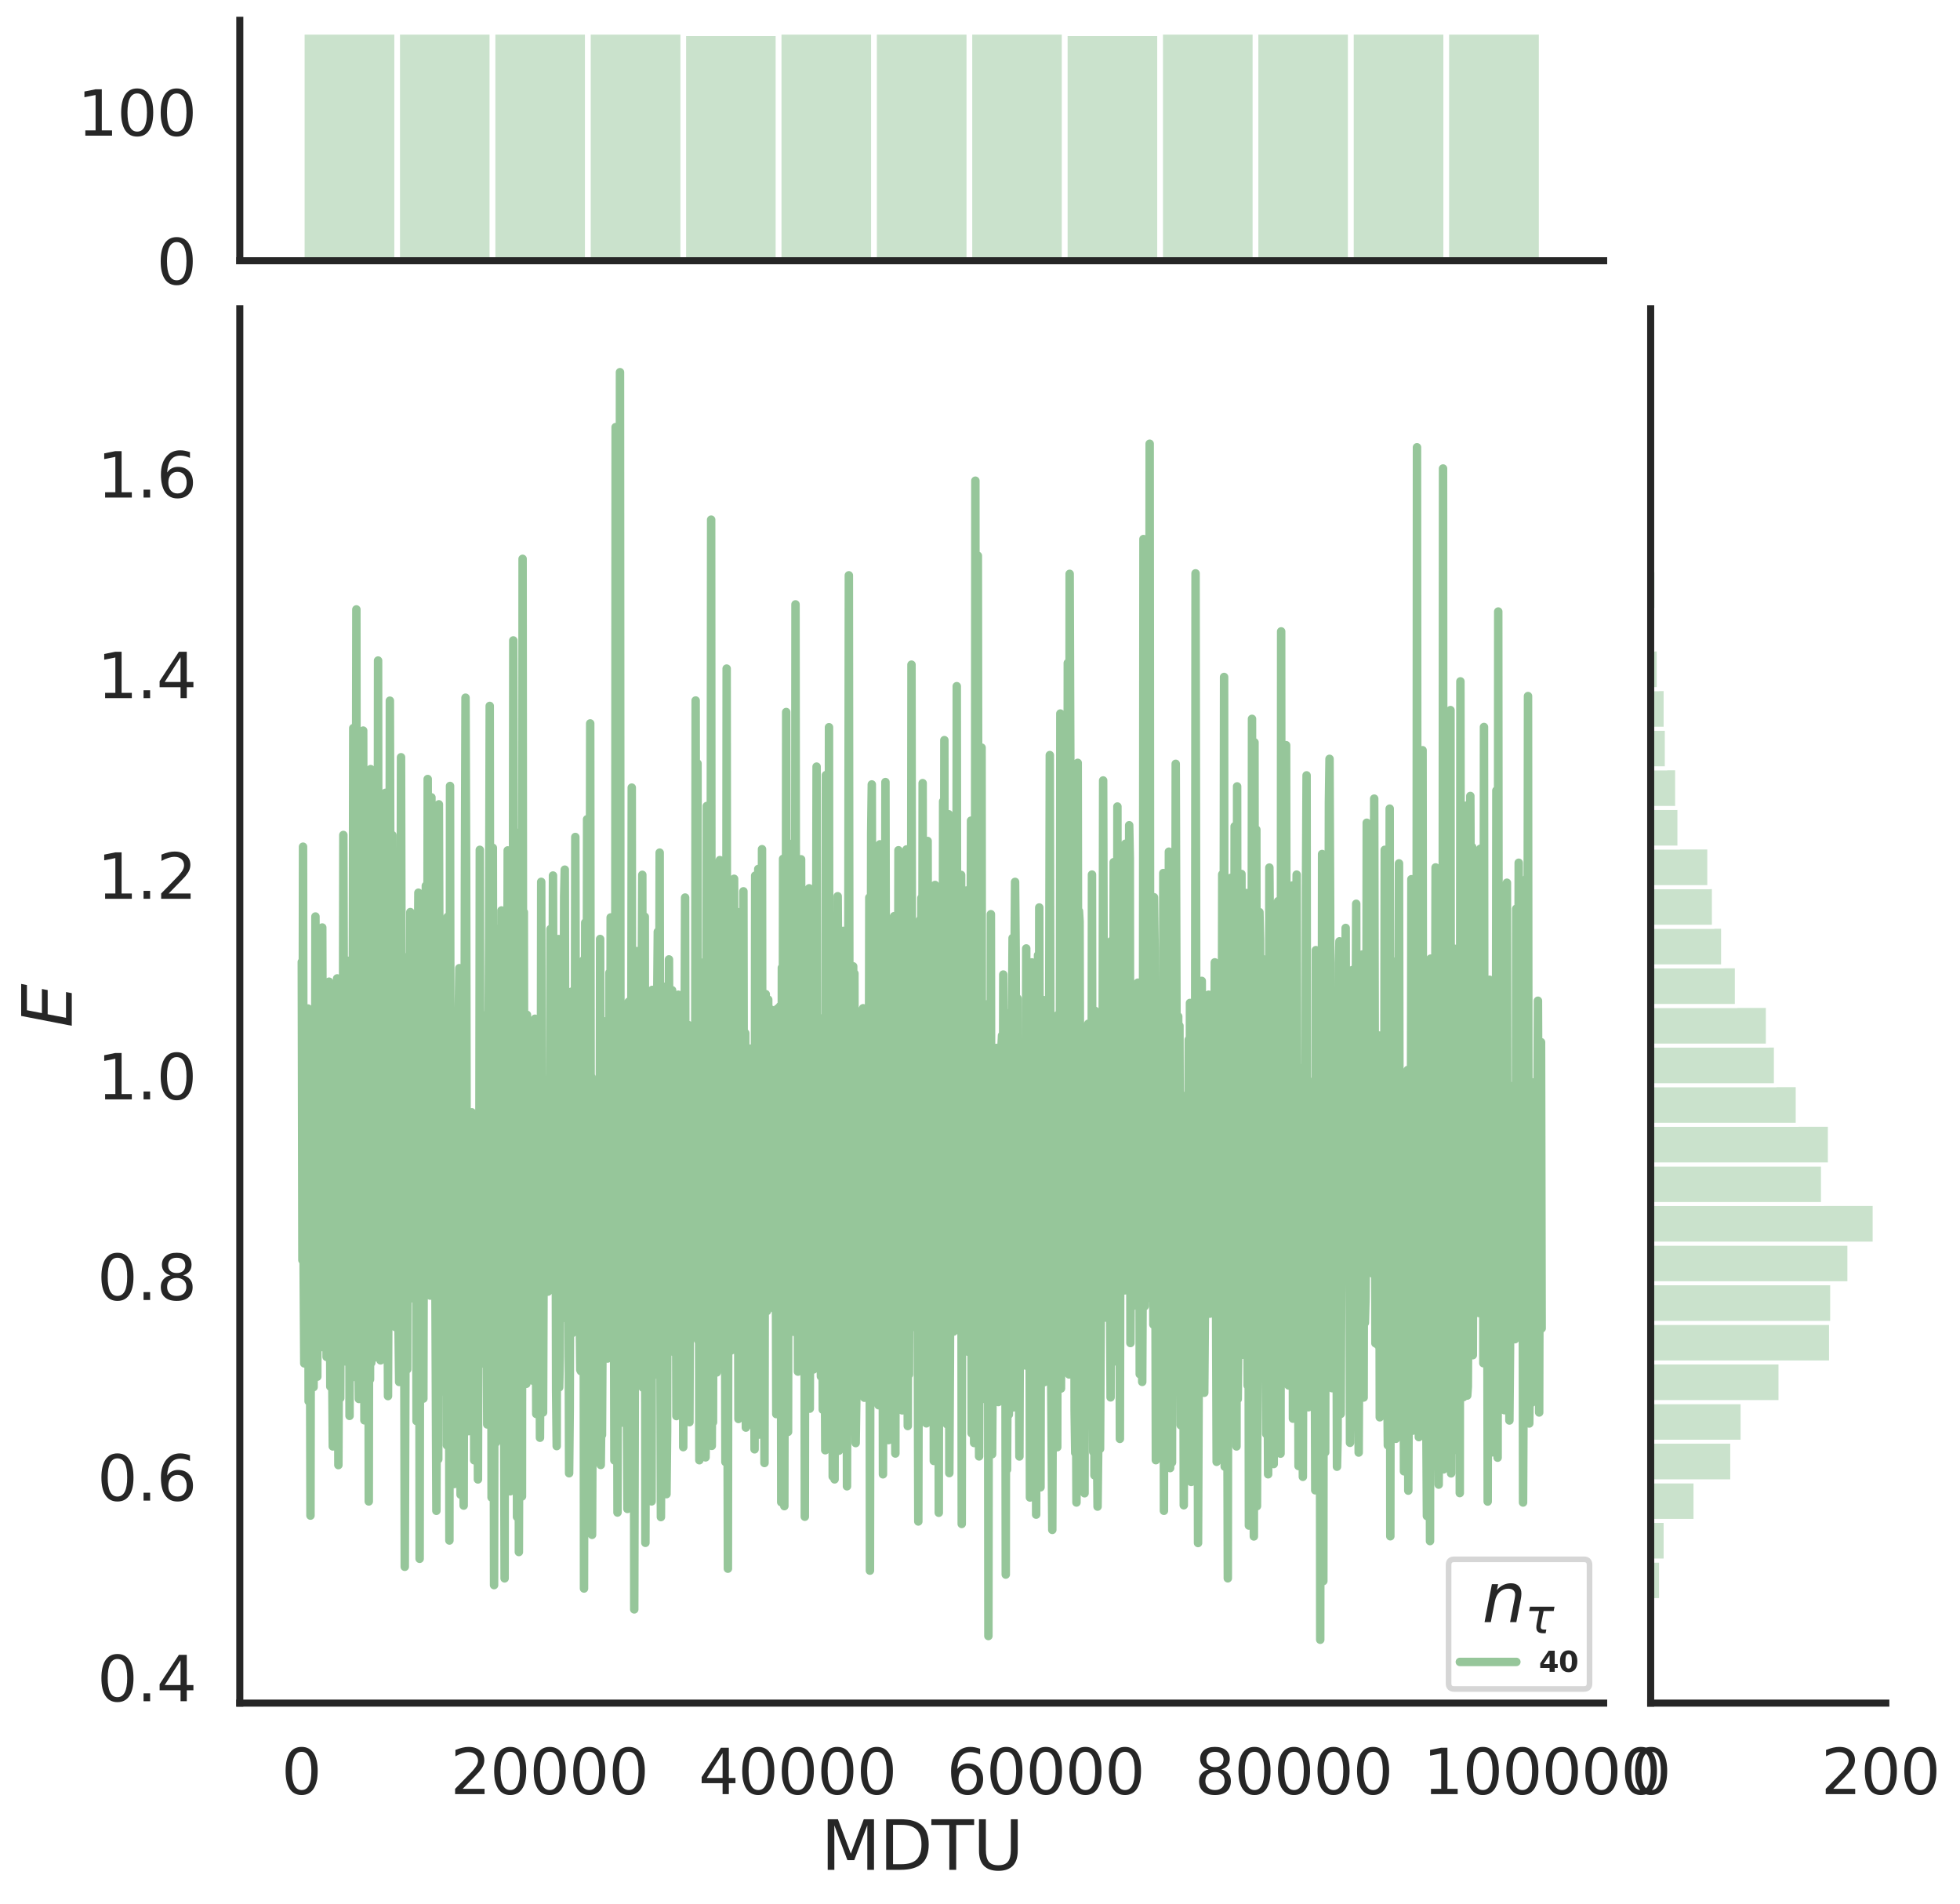 <?xml version="1.0" encoding="utf-8" standalone="no"?>
<!DOCTYPE svg PUBLIC "-//W3C//DTD SVG 1.1//EN"
  "http://www.w3.org/Graphics/SVG/1.1/DTD/svg11.dtd">
<svg height="674.159pt" version="1.1" viewBox="0 0 694.049 674.159" width="694.049pt" xmlns="http://www.w3.org/2000/svg" xmlns:xlink="http://www.w3.org/1999/xlink">
 <defs>
  <style type="text/css">*{stroke-linecap:butt;stroke-linejoin:round;}</style>
 </defs>
 <g id="figure_1">
  <g id="patch_1">
   <path d="M 0 674.159 
L 694.049 674.159 
L 694.049 0 
L 0 0 
z
" style="fill:#ffffff;"/>
  </g>
  <g id="axes_1">
   <g id="patch_2">
    <path d="M 84.914 602.94 
L 567.864 602.94 
L 567.864 109.327 
L 84.914 109.327 
z
" style="fill:none;"/>
   </g>
   <g id="matplotlib.axis_1">
    <g id="xtick_1">
     <g id="text_1">
      <!-- 0 -->
      <g style="fill:#262626;" transform="translate(99.648 635.157)scale(0.22 -0.22)">
       <defs>
        <path d="M 2034 4250 
Q 1547 4250 1301 3770 
Q 1056 3291 1056 2328 
Q 1056 1369 1301 889 
Q 1547 409 2034 409 
Q 2525 409 2770 889 
Q 3016 1369 3016 2328 
Q 3016 3291 2770 3770 
Q 2525 4250 2034 4250 
z
M 2034 4750 
Q 2819 4750 3233 4129 
Q 3647 3509 3647 2328 
Q 3647 1150 3233 529 
Q 2819 -91 2034 -91 
Q 1250 -91 836 529 
Q 422 1150 422 2328 
Q 422 3509 836 4129 
Q 1250 4750 2034 4750 
z
" id="DejaVuSans-30" transform="scale(0.016)"/>
       </defs>
       <use xlink:href="#DejaVuSans-30"/>
      </g>
     </g>
    </g>
    <g id="xtick_2">
     <g id="text_2">
      <!-- 20000 -->
      <g style="fill:#262626;" transform="translate(159.506 635.157)scale(0.22 -0.22)">
       <defs>
        <path d="M 1228 531 
L 3431 531 
L 3431 0 
L 469 0 
L 469 531 
Q 828 903 1448 1529 
Q 2069 2156 2228 2338 
Q 2531 2678 2651 2914 
Q 2772 3150 2772 3378 
Q 2772 3750 2511 3984 
Q 2250 4219 1831 4219 
Q 1534 4219 1204 4116 
Q 875 4013 500 3803 
L 500 4441 
Q 881 4594 1212 4672 
Q 1544 4750 1819 4750 
Q 2544 4750 2975 4387 
Q 3406 4025 3406 3419 
Q 3406 3131 3298 2873 
Q 3191 2616 2906 2266 
Q 2828 2175 2409 1742 
Q 1991 1309 1228 531 
z
" id="DejaVuSans-32" transform="scale(0.016)"/>
       </defs>
       <use xlink:href="#DejaVuSans-32"/>
       <use x="63.623" xlink:href="#DejaVuSans-30"/>
       <use x="127.246" xlink:href="#DejaVuSans-30"/>
       <use x="190.869" xlink:href="#DejaVuSans-30"/>
       <use x="254.492" xlink:href="#DejaVuSans-30"/>
      </g>
     </g>
    </g>
    <g id="xtick_3">
     <g id="text_3">
      <!-- 40000 -->
      <g style="fill:#262626;" transform="translate(247.359 635.157)scale(0.22 -0.22)">
       <defs>
        <path d="M 2419 4116 
L 825 1625 
L 2419 1625 
L 2419 4116 
z
M 2253 4666 
L 3047 4666 
L 3047 1625 
L 3713 1625 
L 3713 1100 
L 3047 1100 
L 3047 0 
L 2419 0 
L 2419 1100 
L 313 1100 
L 313 1709 
L 2253 4666 
z
" id="DejaVuSans-34" transform="scale(0.016)"/>
       </defs>
       <use xlink:href="#DejaVuSans-34"/>
       <use x="63.623" xlink:href="#DejaVuSans-30"/>
       <use x="127.246" xlink:href="#DejaVuSans-30"/>
       <use x="190.869" xlink:href="#DejaVuSans-30"/>
       <use x="254.492" xlink:href="#DejaVuSans-30"/>
      </g>
     </g>
    </g>
    <g id="xtick_4">
     <g id="text_4">
      <!-- 60000 -->
      <g style="fill:#262626;" transform="translate(335.212 635.157)scale(0.22 -0.22)">
       <defs>
        <path d="M 2113 2584 
Q 1688 2584 1439 2293 
Q 1191 2003 1191 1497 
Q 1191 994 1439 701 
Q 1688 409 2113 409 
Q 2538 409 2786 701 
Q 3034 994 3034 1497 
Q 3034 2003 2786 2293 
Q 2538 2584 2113 2584 
z
M 3366 4563 
L 3366 3988 
Q 3128 4100 2886 4159 
Q 2644 4219 2406 4219 
Q 1781 4219 1451 3797 
Q 1122 3375 1075 2522 
Q 1259 2794 1537 2939 
Q 1816 3084 2150 3084 
Q 2853 3084 3261 2657 
Q 3669 2231 3669 1497 
Q 3669 778 3244 343 
Q 2819 -91 2113 -91 
Q 1303 -91 875 529 
Q 447 1150 447 2328 
Q 447 3434 972 4092 
Q 1497 4750 2381 4750 
Q 2619 4750 2861 4703 
Q 3103 4656 3366 4563 
z
" id="DejaVuSans-36" transform="scale(0.016)"/>
       </defs>
       <use xlink:href="#DejaVuSans-36"/>
       <use x="63.623" xlink:href="#DejaVuSans-30"/>
       <use x="127.246" xlink:href="#DejaVuSans-30"/>
       <use x="190.869" xlink:href="#DejaVuSans-30"/>
       <use x="254.492" xlink:href="#DejaVuSans-30"/>
      </g>
     </g>
    </g>
    <g id="xtick_5">
     <g id="text_5">
      <!-- 80000 -->
      <g style="fill:#262626;" transform="translate(423.065 635.157)scale(0.22 -0.22)">
       <defs>
        <path d="M 2034 2216 
Q 1584 2216 1326 1975 
Q 1069 1734 1069 1313 
Q 1069 891 1326 650 
Q 1584 409 2034 409 
Q 2484 409 2743 651 
Q 3003 894 3003 1313 
Q 3003 1734 2745 1975 
Q 2488 2216 2034 2216 
z
M 1403 2484 
Q 997 2584 770 2862 
Q 544 3141 544 3541 
Q 544 4100 942 4425 
Q 1341 4750 2034 4750 
Q 2731 4750 3128 4425 
Q 3525 4100 3525 3541 
Q 3525 3141 3298 2862 
Q 3072 2584 2669 2484 
Q 3125 2378 3379 2068 
Q 3634 1759 3634 1313 
Q 3634 634 3220 271 
Q 2806 -91 2034 -91 
Q 1263 -91 848 271 
Q 434 634 434 1313 
Q 434 1759 690 2068 
Q 947 2378 1403 2484 
z
M 1172 3481 
Q 1172 3119 1398 2916 
Q 1625 2713 2034 2713 
Q 2441 2713 2670 2916 
Q 2900 3119 2900 3481 
Q 2900 3844 2670 4047 
Q 2441 4250 2034 4250 
Q 1625 4250 1398 4047 
Q 1172 3844 1172 3481 
z
" id="DejaVuSans-38" transform="scale(0.016)"/>
       </defs>
       <use xlink:href="#DejaVuSans-38"/>
       <use x="63.623" xlink:href="#DejaVuSans-30"/>
       <use x="127.246" xlink:href="#DejaVuSans-30"/>
       <use x="190.869" xlink:href="#DejaVuSans-30"/>
       <use x="254.492" xlink:href="#DejaVuSans-30"/>
      </g>
     </g>
    </g>
    <g id="xtick_6">
     <g id="text_6">
      <!-- 100000 -->
      <g style="fill:#262626;" transform="translate(503.919 635.157)scale(0.22 -0.22)">
       <defs>
        <path d="M 794 531 
L 1825 531 
L 1825 4091 
L 703 3866 
L 703 4441 
L 1819 4666 
L 2450 4666 
L 2450 531 
L 3481 531 
L 3481 0 
L 794 0 
L 794 531 
z
" id="DejaVuSans-31" transform="scale(0.016)"/>
       </defs>
       <use xlink:href="#DejaVuSans-31"/>
       <use x="63.623" xlink:href="#DejaVuSans-30"/>
       <use x="127.246" xlink:href="#DejaVuSans-30"/>
       <use x="190.869" xlink:href="#DejaVuSans-30"/>
       <use x="254.492" xlink:href="#DejaVuSans-30"/>
       <use x="318.115" xlink:href="#DejaVuSans-30"/>
      </g>
     </g>
    </g>
    <g id="text_7">
     <!-- MDTU -->
     <g style="fill:#262626;" transform="translate(290.683 661.968)scale(0.24 -0.24)">
      <defs>
       <path d="M 628 4666 
L 1569 4666 
L 2759 1491 
L 3956 4666 
L 4897 4666 
L 4897 0 
L 4281 0 
L 4281 4097 
L 3078 897 
L 2444 897 
L 1241 4097 
L 1241 0 
L 628 0 
L 628 4666 
z
" id="DejaVuSans-4d" transform="scale(0.016)"/>
       <path d="M 1259 4147 
L 1259 519 
L 2022 519 
Q 2988 519 3436 956 
Q 3884 1394 3884 2338 
Q 3884 3275 3436 3711 
Q 2988 4147 2022 4147 
L 1259 4147 
z
M 628 4666 
L 1925 4666 
Q 3281 4666 3915 4102 
Q 4550 3538 4550 2338 
Q 4550 1131 3912 565 
Q 3275 0 1925 0 
L 628 0 
L 628 4666 
z
" id="DejaVuSans-44" transform="scale(0.016)"/>
       <path d="M -19 4666 
L 3928 4666 
L 3928 4134 
L 2272 4134 
L 2272 0 
L 1638 0 
L 1638 4134 
L -19 4134 
L -19 4666 
z
" id="DejaVuSans-54" transform="scale(0.016)"/>
       <path d="M 556 4666 
L 1191 4666 
L 1191 1831 
Q 1191 1081 1462 751 
Q 1734 422 2344 422 
Q 2950 422 3222 751 
Q 3494 1081 3494 1831 
L 3494 4666 
L 4128 4666 
L 4128 1753 
Q 4128 841 3676 375 
Q 3225 -91 2344 -91 
Q 1459 -91 1007 375 
Q 556 841 556 1753 
L 556 4666 
z
" id="DejaVuSans-55" transform="scale(0.016)"/>
      </defs>
      <use xlink:href="#DejaVuSans-4d"/>
      <use x="86.279" xlink:href="#DejaVuSans-44"/>
      <use x="163.281" xlink:href="#DejaVuSans-54"/>
      <use x="224.365" xlink:href="#DejaVuSans-55"/>
     </g>
    </g>
   </g>
   <g id="matplotlib.axis_2">
    <g id="ytick_1">
     <g id="text_8">
      <!-- 0.4 -->
      <g style="fill:#262626;" transform="translate(34.428 602.276)scale(0.22 -0.22)">
       <defs>
        <path d="M 684 794 
L 1344 794 
L 1344 0 
L 684 0 
L 684 794 
z
" id="DejaVuSans-2e" transform="scale(0.016)"/>
       </defs>
       <use xlink:href="#DejaVuSans-30"/>
       <use x="63.623" xlink:href="#DejaVuSans-2e"/>
       <use x="95.41" xlink:href="#DejaVuSans-34"/>
      </g>
     </g>
    </g>
    <g id="ytick_2">
     <g id="text_9">
      <!-- 0.6 -->
      <g style="fill:#262626;" transform="translate(34.428 531.253)scale(0.22 -0.22)">
       <use xlink:href="#DejaVuSans-30"/>
       <use x="63.623" xlink:href="#DejaVuSans-2e"/>
       <use x="95.41" xlink:href="#DejaVuSans-36"/>
      </g>
     </g>
    </g>
    <g id="ytick_3">
     <g id="text_10">
      <!-- 0.8 -->
      <g style="fill:#262626;" transform="translate(34.428 460.23)scale(0.22 -0.22)">
       <use xlink:href="#DejaVuSans-30"/>
       <use x="63.623" xlink:href="#DejaVuSans-2e"/>
       <use x="95.41" xlink:href="#DejaVuSans-38"/>
      </g>
     </g>
    </g>
    <g id="ytick_4">
     <g id="text_11">
      <!-- 1.0 -->
      <g style="fill:#262626;" transform="translate(34.428 389.207)scale(0.22 -0.22)">
       <use xlink:href="#DejaVuSans-31"/>
       <use x="63.623" xlink:href="#DejaVuSans-2e"/>
       <use x="95.41" xlink:href="#DejaVuSans-30"/>
      </g>
     </g>
    </g>
    <g id="ytick_5">
     <g id="text_12">
      <!-- 1.2 -->
      <g style="fill:#262626;" transform="translate(34.428 318.184)scale(0.22 -0.22)">
       <use xlink:href="#DejaVuSans-31"/>
       <use x="63.623" xlink:href="#DejaVuSans-2e"/>
       <use x="95.41" xlink:href="#DejaVuSans-32"/>
      </g>
     </g>
    </g>
    <g id="ytick_6">
     <g id="text_13">
      <!-- 1.4 -->
      <g style="fill:#262626;" transform="translate(34.428 247.162)scale(0.22 -0.22)">
       <use xlink:href="#DejaVuSans-31"/>
       <use x="63.623" xlink:href="#DejaVuSans-2e"/>
       <use x="95.41" xlink:href="#DejaVuSans-34"/>
      </g>
     </g>
    </g>
    <g id="ytick_7">
     <g id="text_14">
      <!-- 1.6 -->
      <g style="fill:#262626;" transform="translate(34.428 176.139)scale(0.22 -0.22)">
       <use xlink:href="#DejaVuSans-31"/>
       <use x="63.623" xlink:href="#DejaVuSans-2e"/>
       <use x="95.41" xlink:href="#DejaVuSans-36"/>
      </g>
     </g>
    </g>
    <g id="text_15">
     <!-- $E$ -->
     <g style="fill:#262626;" transform="translate(25.436 363.813)rotate(-90)scale(0.24 -0.24)">
      <defs>
       <path d="M 1081 4666 
L 4031 4666 
L 3928 4134 
L 1606 4134 
L 1338 2753 
L 3566 2753 
L 3463 2222 
L 1234 2222 
L 909 531 
L 3284 531 
L 3181 0 
L 172 0 
L 1081 4666 
z
" id="DejaVuSans-Oblique-45" transform="scale(0.016)"/>
      </defs>
      <use transform="translate(0 0.094)" xlink:href="#DejaVuSans-Oblique-45"/>
     </g>
    </g>
   </g>
   <g id="line2d_1">
    <path clip-path="url(#p129fe063d1)" d="M 106.867 340.554 
L 107.086 446.116 
L 107.306 299.752 
L 107.526 449.548 
L 107.745 482.673 
L 107.965 376.955 
L 108.184 464.352 
L 108.404 460.665 
L 108.624 410.208 
L 108.843 431.778 
L 109.063 357.036 
L 109.283 496.07 
L 109.502 424.029 
L 109.722 449.324 
L 109.941 536.556 
L 110.161 395.406 
L 110.381 478.036 
L 110.6 476.003 
L 110.82 463.532 
L 111.04 491.078 
L 111.259 369.412 
L 111.479 484.902 
L 111.699 324.469 
L 112.357 487.382 
L 112.577 362.58 
L 112.797 447.712 
L 113.016 441.266 
L 113.236 472.181 
L 113.456 391.848 
L 113.675 475.515 
L 113.895 476.898 
L 114.114 328.361 
L 114.334 399.843 
L 114.554 404.022 
L 114.773 455.541 
L 114.993 402.7 
L 115.213 396.076 
L 115.432 360.139 
L 115.652 480.387 
L 115.872 480.105 
L 116.091 396.67 
L 116.311 438.565 
L 116.53 347.544 
L 116.97 490.892 
L 117.189 473.334 
L 117.409 413.447 
L 117.629 483.497 
L 117.848 512.066 
L 118.068 354.555 
L 118.288 483.817 
L 118.727 352.621 
L 118.946 395.884 
L 119.166 413.487 
L 119.386 346.378 
L 119.605 413.24 
L 119.825 518.678 
L 120.045 470.436 
L 120.264 391.447 
L 120.484 494.995 
L 120.703 438.933 
L 120.923 417.37 
L 121.362 418.843 
L 121.582 295.6 
L 121.802 375.014 
L 122.021 358.781 
L 122.241 451.38 
L 122.461 481.993 
L 122.68 390.14 
L 122.9 397.927 
L 123.119 459.728 
L 123.339 340.158 
L 123.559 361.808 
L 123.778 501.255 
L 123.998 367.067 
L 124.218 482.518 
L 124.437 487.817 
L 124.657 356.333 
L 124.876 381.638 
L 125.096 257.763 
L 125.316 461.834 
L 125.535 470.945 
L 125.975 338.591 
L 126.194 215.749 
L 126.414 470.486 
L 126.634 447.115 
L 127.073 495.259 
L 127.292 445.352 
L 127.512 299.719 
L 127.732 478.311 
L 127.951 407.421 
L 128.171 431.749 
L 128.391 488.042 
L 128.61 258.647 
L 129.049 502.823 
L 129.269 485.076 
L 129.489 492.715 
L 129.928 399.783 
L 130.148 501.689 
L 130.367 386.136 
L 130.587 531.541 
L 130.807 390.402 
L 131.026 488.362 
L 131.246 272.291 
L 131.465 482.479 
L 131.685 473.317 
L 131.905 388.415 
L 132.124 438.441 
L 132.344 432.663 
L 132.564 480.627 
L 132.783 355.478 
L 133.003 475.993 
L 133.222 461.499 
L 133.442 325.252 
L 133.662 432.177 
L 133.881 233.846 
L 134.101 441.861 
L 134.321 371.82 
L 134.54 353.794 
L 134.76 481.605 
L 134.98 412.618 
L 135.199 460.377 
L 135.419 472.903 
L 135.638 389.666 
L 135.858 450.643 
L 136.078 359.488 
L 136.297 453.03 
L 136.517 280.673 
L 136.737 452.586 
L 136.956 375.048 
L 137.396 494.252 
L 137.615 435.261 
L 137.835 431.728 
L 138.054 248.056 
L 138.274 333.043 
L 138.494 295.985 
L 138.713 414.486 
L 138.933 295.648 
L 139.153 450.963 
L 139.372 399.418 
L 139.592 467.185 
L 139.811 458.222 
L 140.031 469.837 
L 140.251 467.647 
L 140.47 354.184 
L 140.69 430.373 
L 140.91 381.377 
L 141.129 470.753 
L 141.349 489.246 
L 141.569 393.437 
L 141.788 373.482 
L 142.008 268.082 
L 142.447 456.932 
L 142.667 448.436 
L 142.886 344.659 
L 143.326 554.677 
L 143.765 424.299 
L 143.984 370.854 
L 144.204 484.785 
L 144.424 338.746 
L 144.643 447.798 
L 144.863 459.984 
L 145.302 322.901 
L 145.522 412.744 
L 145.742 440.171 
L 145.961 360.069 
L 146.181 439.021 
L 146.4 413.436 
L 146.62 456.897 
L 146.84 438.981 
L 147.059 373.709 
L 147.279 386.355 
L 147.499 503.09 
L 147.938 347.805 
L 148.157 316.041 
L 148.377 328.767 
L 148.597 551.848 
L 148.816 404.963 
L 149.256 336.32 
L 149.475 471.962 
L 149.695 420.05 
L 149.915 495.132 
L 150.134 402.268 
L 150.354 371.881 
L 150.573 445.48 
L 150.793 313.569 
L 151.232 412.71 
L 151.452 275.791 
L 151.672 413.661 
L 151.891 326.766 
L 152.331 458.673 
L 152.55 449.582 
L 152.77 282.281 
L 152.989 451.91 
L 153.209 427.876 
L 153.429 370.331 
L 153.648 351.736 
L 153.868 435.857 
L 154.088 432.886 
L 154.527 534.859 
L 154.746 480.678 
L 154.966 478.259 
L 155.186 516.637 
L 155.405 284.744 
L 155.845 403.419 
L 156.064 488.718 
L 156.504 412.657 
L 156.723 430.552 
L 156.943 437.806 
L 157.162 355.398 
L 157.382 492.721 
L 157.602 481.298 
L 157.821 402.897 
L 158.041 393.961 
L 158.261 511.686 
L 158.48 324.597 
L 158.7 422.399 
L 158.919 408.352 
L 159.139 545.376 
L 159.359 278.25 
L 159.578 438.948 
L 159.798 435.988 
L 160.018 416.95 
L 160.237 433.7 
L 160.457 404.046 
L 160.677 439.228 
L 160.896 525.379 
L 161.335 375.59 
L 161.555 428.779 
L 161.994 460.822 
L 162.214 451.515 
L 162.434 358.973 
L 162.653 342.757 
L 162.873 388.725 
L 163.092 529.141 
L 163.312 348.669 
L 163.532 369.667 
L 164.191 533.014 
L 164.63 312.574 
L 164.85 246.994 
L 165.069 308.08 
L 165.289 430.023 
L 165.508 413.343 
L 165.728 426.135 
L 165.948 506.658 
L 166.167 429.009 
L 166.387 487.696 
L 166.826 422.651 
L 167.046 393.782 
L 167.485 417.705 
L 167.705 423.442 
L 167.924 516.978 
L 168.144 429.452 
L 168.364 428.887 
L 168.583 444.224 
L 168.803 473.059 
L 169.023 425.983 
L 169.242 523.752 
L 169.462 438.812 
L 169.681 465.939 
L 169.901 300.861 
L 170.121 423.547 
L 170.34 358.889 
L 170.78 428.214 
L 170.999 413.15 
L 171.219 381.428 
L 171.439 390.069 
L 171.878 483.072 
L 172.097 361.51 
L 172.317 457.781 
L 172.537 504.287 
L 172.756 383.748 
L 172.976 371.498 
L 173.196 331.009 
L 173.415 249.914 
L 173.635 409.219 
L 173.854 372.352 
L 174.074 530.137 
L 174.513 300.142 
L 174.953 561.168 
L 175.172 402.061 
L 175.612 510.71 
L 175.831 483.979 
L 176.051 328.849 
L 176.27 503.198 
L 176.49 394.497 
L 176.71 455.884 
L 176.929 427.526 
L 177.149 432.884 
L 177.369 493.807 
L 177.588 322.32 
L 177.808 462.132 
L 178.027 475.958 
L 178.247 404.046 
L 178.686 558.779 
L 178.906 365.703 
L 179.126 374.779 
L 179.345 475.237 
L 179.785 301.064 
L 180.004 398.127 
L 180.224 371.585 
L 180.443 321.534 
L 180.663 527.958 
L 180.883 455.708 
L 181.102 319.168 
L 181.322 513.71 
L 181.542 428.586 
L 181.761 226.724 
L 182.2 414.383 
L 182.42 337.709 
L 182.64 315.936 
L 182.859 384.015 
L 183.079 537.021 
L 183.518 325.755 
L 183.738 549.457 
L 183.958 475.037 
L 184.177 294.667 
L 184.397 417.213 
L 184.616 405.671 
L 184.836 529.783 
L 185.056 197.842 
L 185.275 434.346 
L 185.495 322.916 
L 185.715 446.238 
L 185.934 481.525 
L 186.154 428.192 
L 186.374 489.905 
L 186.593 359.258 
L 186.813 478.416 
L 187.032 429.482 
L 187.252 405.404 
L 187.472 422.422 
L 187.691 452.328 
L 187.911 412.792 
L 188.131 449.615 
L 188.35 423.883 
L 188.57 384.376 
L 188.789 488.841 
L 189.009 451.445 
L 189.229 469.571 
L 189.448 360.664 
L 189.888 500.579 
L 190.107 455.54 
L 190.327 449.395 
L 190.547 454.381 
L 190.766 409.843 
L 190.986 436.11 
L 191.205 508.997 
L 191.425 466.922 
L 191.645 312.192 
L 192.084 493.147 
L 192.304 500.037 
L 192.743 382.174 
L 192.962 435.297 
L 193.182 404.599 
L 193.402 439.011 
L 193.621 441.676 
L 193.841 447.122 
L 194.061 457.259 
L 194.28 437.182 
L 194.5 403.457 
L 194.72 427.863 
L 194.939 328.884 
L 195.159 415.841 
L 195.378 376.131 
L 195.598 382.909 
L 195.818 309.958 
L 196.037 404.296 
L 196.257 340.61 
L 196.477 430.221 
L 196.696 388.441 
L 196.916 491.863 
L 197.135 511.953 
L 197.355 392.972 
L 197.575 405.06 
L 197.794 332.446 
L 198.014 491.184 
L 198.234 480.274 
L 198.453 433.279 
L 198.673 338.533 
L 198.893 439.521 
L 199.112 391.352 
L 199.332 466.631 
L 199.771 317.352 
L 199.991 307.876 
L 200.21 406.457 
L 200.43 450.46 
L 200.65 381.983 
L 200.869 365.592 
L 201.089 373.1 
L 201.528 521.573 
L 201.748 498.848 
L 202.187 355.948 
L 202.407 351.072 
L 202.626 471.985 
L 202.846 444.236 
L 203.066 390.182 
L 203.285 438.894 
L 203.505 412.528 
L 203.724 296.31 
L 203.944 402.355 
L 204.164 347.502 
L 204.603 375.296 
L 204.823 464.173 
L 205.042 444.426 
L 205.482 484.959 
L 205.701 485.417 
L 205.921 421.329 
L 206.14 404.88 
L 206.36 402.585 
L 206.58 339.959 
L 206.799 562.373 
L 207.239 326.593 
L 207.458 439.286 
L 207.678 421.655 
L 207.897 290.028 
L 208.117 445.837 
L 208.337 439.027 
L 208.556 304.272 
L 208.776 402.131 
L 208.996 256.108 
L 209.215 442.108 
L 209.435 381.292 
L 209.655 543.367 
L 210.094 436.39 
L 210.313 472.562 
L 210.533 406.711 
L 210.753 454.656 
L 210.972 401.847 
L 211.192 497.3 
L 211.412 516.778 
L 211.851 389.194 
L 212.07 446.648 
L 212.29 450.759 
L 212.51 332.425 
L 212.729 518.631 
L 212.949 500.099 
L 213.169 508.018 
L 213.388 467.437 
L 213.608 361.486 
L 213.828 398.812 
L 214.047 414.383 
L 214.267 387.573 
L 214.486 392.234 
L 215.145 480.957 
L 215.365 423.809 
L 215.585 420.772 
L 215.804 344.368 
L 216.024 449.806 
L 216.243 324.793 
L 216.463 357.593 
L 216.683 459.238 
L 216.902 455.998 
L 217.122 447.271 
L 217.342 424.393 
L 217.561 517.007 
L 217.781 516.365 
L 218.001 151.204 
L 218.22 454.278 
L 218.44 420.755 
L 218.659 535.47 
L 218.879 410.043 
L 219.099 494.693 
L 219.318 387.896 
L 219.538 131.764 
L 219.758 457.807 
L 219.977 391.31 
L 220.197 414.054 
L 220.417 356.893 
L 220.636 404.384 
L 220.856 503.717 
L 221.075 475.21 
L 221.295 482.666 
L 221.515 454.058 
L 221.734 365.677 
L 221.954 493.054 
L 222.174 534.19 
L 222.613 354.638 
L 222.832 455.82 
L 223.052 416.796 
L 223.272 433.616 
L 223.491 403.344 
L 223.711 278.831 
L 223.931 507.431 
L 224.37 366.434 
L 224.59 569.759 
L 225.029 403.5 
L 225.248 400.05 
L 225.468 336.718 
L 225.688 461.115 
L 225.907 361.084 
L 226.127 447.007 
L 226.347 438.524 
L 226.566 443.642 
L 226.786 377.914 
L 227.005 391.993 
L 227.445 309.704 
L 227.664 491.282 
L 227.884 390.776 
L 228.104 398.956 
L 228.323 324.542 
L 228.543 546.198 
L 228.763 455.786 
L 228.982 428.348 
L 229.202 431.578 
L 229.421 441.001 
L 229.641 529.405 
L 230.08 358.115 
L 230.3 456.066 
L 230.52 403.917 
L 230.739 531.526 
L 230.959 350.445 
L 231.178 412.907 
L 231.398 393.787 
L 231.837 486.666 
L 232.057 468.275 
L 232.277 412.482 
L 232.496 426.536 
L 232.716 354.533 
L 232.936 329.843 
L 233.155 480.384 
L 233.594 301.849 
L 233.814 465.312 
L 234.034 537.081 
L 234.253 493.674 
L 234.473 427.029 
L 234.693 472.56 
L 234.912 349.298 
L 235.132 454.986 
L 235.352 354.201 
L 235.571 440.265 
L 235.791 467.707 
L 236.01 528.963 
L 236.23 506.816 
L 236.45 405.493 
L 236.669 422.144 
L 236.889 339.649 
L 237.109 407.304 
L 237.328 411.554 
L 237.548 371.865 
L 237.767 441.169 
L 237.987 350.55 
L 238.207 391.91 
L 238.646 373.901 
L 238.866 478.838 
L 239.085 419.96 
L 239.305 427.639 
L 239.525 501.324 
L 239.744 361.88 
L 239.964 358.34 
L 240.183 352.154 
L 240.403 451.267 
L 240.623 400.682 
L 240.842 479.712 
L 241.062 381.387 
L 241.282 394.265 
L 241.501 376.286 
L 241.721 378.789 
L 241.94 512.319 
L 242.599 317.752 
L 242.819 479.394 
L 243.039 447.24 
L 243.258 382.313 
L 243.478 494.431 
L 243.698 362.85 
L 243.917 376.263 
L 244.137 503.479 
L 244.356 441.226 
L 244.576 439.589 
L 244.796 395.187 
L 245.015 439.303 
L 245.235 424.59 
L 245.455 377.648 
L 245.674 416.866 
L 245.894 407.411 
L 246.113 443.281 
L 246.333 247.995 
L 246.553 386.908 
L 246.772 345.533 
L 246.992 270.263 
L 247.212 474.493 
L 247.431 398.506 
L 247.651 516.956 
L 247.871 406.034 
L 248.09 433.632 
L 248.31 399.678 
L 248.529 427.576 
L 248.749 415.94 
L 248.969 348.119 
L 249.188 436.869 
L 249.408 354.213 
L 249.628 340.434 
L 249.847 515.944 
L 250.067 500.417 
L 250.287 285.341 
L 250.506 476.855 
L 250.726 291.146 
L 250.945 483.861 
L 251.165 366.941 
L 251.385 450.329 
L 251.604 375.095 
L 251.824 183.977 
L 252.044 511.87 
L 252.263 461.646 
L 252.483 503.517 
L 252.702 410.304 
L 252.922 401.974 
L 253.142 379.978 
L 253.361 475.769 
L 253.581 393.663 
L 253.801 485.887 
L 254.02 390.471 
L 254.24 439.386 
L 254.46 393.25 
L 254.679 432.496 
L 254.899 304.499 
L 255.338 375.496 
L 255.558 440.061 
L 255.777 439.592 
L 255.997 463.041 
L 256.217 449.47 
L 256.436 447.062 
L 256.656 414.077 
L 256.875 517.588 
L 257.095 459.883 
L 257.315 236.696 
L 257.534 460.574 
L 257.754 555.348 
L 257.974 390.427 
L 258.193 450.538 
L 258.413 365.576 
L 258.633 372.992 
L 258.852 478.136 
L 259.072 365.994 
L 259.511 477.817 
L 259.731 473.625 
L 259.95 311.111 
L 260.17 400.82 
L 260.39 367.497 
L 260.609 440.594 
L 261.048 322.849 
L 261.488 502.344 
L 261.707 465.17 
L 261.927 492.898 
L 262.147 426.934 
L 262.366 489.101 
L 262.586 387.252 
L 262.806 352.684 
L 263.025 451.88 
L 263.245 315.546 
L 263.464 438.891 
L 263.684 475.047 
L 263.904 365.741 
L 264.123 505.4 
L 264.563 419.606 
L 264.782 417.336 
L 265.441 484.829 
L 265.661 371.251 
L 266.1 504.38 
L 266.32 455.407 
L 266.539 468.753 
L 266.759 449.748 
L 266.979 455.699 
L 267.198 513.091 
L 267.418 309.994 
L 267.637 486.183 
L 267.857 337.301 
L 268.077 361.485 
L 268.296 461.358 
L 268.516 307.629 
L 268.736 507.875 
L 268.955 409.229 
L 269.175 466.022 
L 269.395 439.49 
L 269.614 481.359 
L 269.834 300.631 
L 270.053 480.728 
L 270.273 460.993 
L 270.493 407.882 
L 270.712 517.934 
L 270.932 362.328 
L 271.152 351.949 
L 271.371 455.68 
L 271.591 464.152 
L 272.03 353.871 
L 272.25 447.572 
L 272.469 435.704 
L 272.689 444.064 
L 273.128 357.472 
L 273.568 456.637 
L 274.007 378.567 
L 274.226 463.34 
L 274.446 446.883 
L 274.666 416.855 
L 274.885 500.617 
L 275.105 386.74 
L 275.325 357.053 
L 275.544 418.564 
L 275.764 389.045 
L 275.983 488.241 
L 276.203 356.227 
L 276.423 375.624 
L 276.642 531.821 
L 276.862 342.608 
L 277.082 454.564 
L 277.301 304.043 
L 277.741 533.211 
L 277.96 404.976 
L 278.18 431.085 
L 278.399 252.075 
L 278.619 406.23 
L 278.839 439.007 
L 279.058 506.923 
L 279.278 366.501 
L 279.498 436.618 
L 279.717 360.987 
L 279.937 377.036 
L 280.156 332.34 
L 280.376 426.603 
L 280.596 323.279 
L 280.815 298.579 
L 281.035 471.473 
L 281.255 385.8 
L 281.474 441.232 
L 281.694 213.964 
L 281.914 397.58 
L 282.133 397.645 
L 282.353 387.899 
L 282.572 485.582 
L 282.792 419.265 
L 283.012 461.459 
L 283.231 378.443 
L 283.451 427.217 
L 283.671 304.216 
L 283.89 395.287 
L 284.33 457.911 
L 284.549 448.717 
L 284.769 361.378 
L 284.988 536.953 
L 285.208 405.655 
L 285.428 448.444 
L 285.647 401.521 
L 285.867 467.357 
L 286.087 406.178 
L 286.306 381.329 
L 286.526 314.481 
L 286.745 498.706 
L 286.965 438.911 
L 287.185 482.817 
L 287.404 421.883 
L 287.624 439.759 
L 287.844 428.201 
L 288.063 484.824 
L 288.283 429.46 
L 288.503 449.114 
L 288.722 446.117 
L 289.161 271.402 
L 289.381 423.404 
L 289.601 429.203 
L 289.82 414.494 
L 290.04 479.365 
L 290.26 370.899 
L 290.479 470.927 
L 290.699 487.296 
L 290.918 438.557 
L 291.138 435.176 
L 291.358 499.07 
L 291.577 493.451 
L 291.797 360.209 
L 292.017 463.949 
L 292.236 513.415 
L 292.456 274.399 
L 293.334 498.176 
L 293.554 257.456 
L 293.774 499.416 
L 294.213 411.453 
L 294.433 473.603 
L 294.652 379.775 
L 294.872 522.746 
L 295.091 507.079 
L 295.311 358.374 
L 295.531 523.731 
L 295.75 340.094 
L 295.97 438.323 
L 296.19 402.386 
L 296.409 406.005 
L 296.629 317.288 
L 296.849 355.938 
L 297.068 513.592 
L 297.288 455.49 
L 297.507 355.877 
L 297.727 387.664 
L 297.947 478.92 
L 298.166 377.426 
L 298.386 478.783 
L 298.606 329.545 
L 298.825 487.995 
L 299.265 371.685 
L 299.484 422.798 
L 299.704 368.437 
L 299.923 526.179 
L 300.363 363.097 
L 300.582 203.682 
L 300.802 381.158 
L 301.022 427.053 
L 301.241 433.339 
L 301.461 349.484 
L 301.9 466.938 
L 302.12 342.1 
L 302.339 477.049 
L 302.559 344.628 
L 302.779 482.064 
L 302.998 510.883 
L 303.218 496.021 
L 303.438 448.505 
L 303.657 460.645 
L 304.096 433.415 
L 304.316 358.094 
L 304.536 394.394 
L 304.755 385.216 
L 304.975 450.67 
L 305.195 456.458 
L 305.414 468.9 
L 305.634 356.941 
L 305.853 402.225 
L 306.073 494.822 
L 306.293 443.506 
L 306.512 445.179 
L 306.732 390.813 
L 306.952 403.071 
L 307.171 444.897 
L 307.391 365.797 
L 307.611 423.464 
L 307.83 317.749 
L 308.05 556.041 
L 308.489 295.184 
L 308.709 277.706 
L 308.928 398.345 
L 309.368 462.697 
L 309.587 465.89 
L 309.807 414.462 
L 310.026 410.598 
L 310.246 422.973 
L 310.466 378.277 
L 310.685 468.847 
L 310.905 461.181 
L 311.125 497.49 
L 311.344 442.152 
L 311.564 298.905 
L 311.784 464.351 
L 312.003 404.755 
L 312.223 413.644 
L 312.442 394.2 
L 312.662 521.942 
L 312.882 434.911 
L 313.101 480.583 
L 313.321 418.692 
L 313.541 276.872 
L 313.98 499.034 
L 314.199 464.128 
L 314.419 406.972 
L 314.639 509.826 
L 314.858 427.289 
L 315.078 457.535 
L 315.298 446.67 
L 315.517 458.267 
L 315.737 409.795 
L 315.957 456.19 
L 316.176 343.447 
L 316.396 448.662 
L 316.615 324.345 
L 316.835 488.482 
L 317.055 514.577 
L 317.274 371.803 
L 317.494 430.392 
L 317.714 370.441 
L 317.933 419.258 
L 318.153 301.008 
L 318.373 482.902 
L 318.812 416.998 
L 319.031 493.374 
L 319.251 427.975 
L 319.471 499.303 
L 319.69 379.873 
L 319.91 410.77 
L 320.13 491.014 
L 320.349 419.009 
L 320.569 472.459 
L 320.788 318.404 
L 321.008 300.718 
L 321.228 446.272 
L 321.447 504.845 
L 321.667 346.823 
L 321.887 486.642 
L 322.106 410.488 
L 322.326 470.296 
L 322.546 404.582 
L 322.765 235.304 
L 322.985 397.953 
L 323.204 426.876 
L 323.424 437.285 
L 323.644 459.257 
L 323.863 439.675 
L 324.303 340.785 
L 324.522 442.596 
L 324.742 379.206 
L 325.181 538.636 
L 325.62 328.462 
L 325.84 325.625 
L 326.06 455.527 
L 326.279 317.888 
L 326.499 443.599 
L 326.719 277.247 
L 326.938 430.347 
L 327.158 498.381 
L 327.377 447.282 
L 327.597 441.432 
L 327.817 427.893 
L 328.036 503.901 
L 328.476 297.724 
L 328.695 428.645 
L 328.915 458.473 
L 329.134 424.827 
L 329.354 349.045 
L 329.574 469.319 
L 329.793 348.932 
L 330.013 477.771 
L 330.233 350.307 
L 330.452 316.211 
L 330.672 517.205 
L 330.892 374.585 
L 331.111 313.303 
L 331.331 481.215 
L 331.55 437.631 
L 331.99 405.148 
L 332.209 341.771 
L 332.429 535.552 
L 332.649 341.164 
L 332.868 442.484 
L 333.088 375.419 
L 333.308 448.159 
L 333.527 471.628 
L 333.747 434.562 
L 333.966 283.709 
L 334.186 409.306 
L 334.406 262.024 
L 334.625 453.252 
L 334.845 385.359 
L 335.065 484.116 
L 335.284 504.192 
L 335.504 364.017 
L 335.723 353.481 
L 335.943 288.27 
L 336.163 521.515 
L 336.382 480.3 
L 336.602 402.447 
L 336.822 413.303 
L 337.041 365.264 
L 337.261 406.382 
L 337.481 335.926 
L 337.7 471.413 
L 337.92 440.387 
L 338.139 356.326 
L 338.359 453.176 
L 338.579 447.829 
L 338.798 242.925 
L 339.018 446.442 
L 339.238 423.754 
L 339.457 372.803 
L 339.677 444.765 
L 339.896 447.247 
L 340.116 413.129 
L 340.336 309.734 
L 340.555 539.516 
L 340.775 386.046 
L 341.214 453.468 
L 341.434 453.926 
L 341.654 403.111 
L 341.873 403.475 
L 342.093 407.698 
L 342.312 315.253 
L 342.752 415.791 
L 342.971 478.608 
L 343.191 434.866 
L 343.411 338.32 
L 343.63 356.804 
L 343.85 290.526 
L 344.069 507.425 
L 344.289 450.718 
L 344.509 473.435 
L 344.728 427.708 
L 344.948 510.854 
L 345.168 468.313 
L 345.387 170.182 
L 345.607 480.53 
L 345.827 501.904 
L 346.046 294.32 
L 346.266 196.733 
L 346.705 515.606 
L 347.584 264.67 
L 347.803 495.322 
L 348.023 430.511 
L 348.462 392.835 
L 348.682 431.382 
L 348.901 396.993 
L 349.121 435.645 
L 349.341 421.079 
L 349.56 437.815 
L 349.78 355.496 
L 350 579.187 
L 350.219 416.183 
L 350.439 439.217 
L 350.658 495.61 
L 350.878 323.651 
L 351.098 478.103 
L 351.317 514.833 
L 351.537 482.188 
L 351.976 374.985 
L 352.196 445.262 
L 352.416 479.055 
L 352.635 489.062 
L 352.855 370.993 
L 353.074 391.003 
L 353.294 372.944 
L 353.514 496.352 
L 353.733 427.208 
L 353.953 453.972 
L 354.173 401.754 
L 354.392 398.072 
L 354.612 370.8 
L 354.831 366.574 
L 355.051 450.492 
L 355.271 345.011 
L 355.49 394.497 
L 355.71 374.794 
L 355.93 402.437 
L 356.149 557.431 
L 356.369 380.792 
L 356.589 520.289 
L 356.808 485.704 
L 357.028 402.991 
L 357.247 500.812 
L 357.467 370.385 
L 357.687 358.526 
L 357.906 483.378 
L 358.346 360.577 
L 358.565 332.084 
L 358.785 498.272 
L 359.004 446.757 
L 359.224 344.751 
L 359.444 312.21 
L 359.663 337.685 
L 359.883 433.124 
L 360.103 464.389 
L 360.322 353.49 
L 360.542 482.026 
L 360.762 471.806 
L 360.981 515.629 
L 361.201 448.685 
L 361.42 433.685 
L 361.64 480.529 
L 361.86 430.305 
L 362.079 424.864 
L 362.299 445.861 
L 362.519 439.927 
L 362.738 440.01 
L 362.958 399.655 
L 363.177 483.422 
L 363.397 335.771 
L 363.617 458.683 
L 363.836 458.237 
L 364.056 476.526 
L 364.276 360.11 
L 364.495 422.3 
L 364.715 530.15 
L 365.154 417.023 
L 365.374 340.713 
L 365.593 356.392 
L 365.813 520.885 
L 366.033 355.322 
L 366.252 457.225 
L 366.472 453.385 
L 366.692 409.239 
L 366.911 536.216 
L 367.131 368.256 
L 367.351 439.387 
L 367.57 338.142 
L 367.79 476.827 
L 368.009 321.269 
L 368.229 395.256 
L 368.449 526.545 
L 368.668 403.63 
L 368.888 453.032 
L 369.108 420.753 
L 369.327 459.941 
L 369.547 354.057 
L 369.766 489.328 
L 369.986 354.202 
L 370.206 368.444 
L 370.425 360.492 
L 370.645 479.975 
L 370.865 431.258 
L 371.084 413.301 
L 371.304 455.15 
L 371.743 267.319 
L 372.182 482.08 
L 372.622 541.611 
L 372.841 483.213 
L 373.061 457.222 
L 373.281 469.353 
L 373.5 470.946 
L 373.72 421.686 
L 373.939 453.964 
L 374.159 458.478 
L 374.379 512.346 
L 374.598 359.321 
L 374.818 400.872 
L 375.038 466.865 
L 375.257 410.553 
L 375.477 252.609 
L 375.697 491.58 
L 376.136 394.518 
L 376.355 407.66 
L 376.575 309.951 
L 376.795 422.922 
L 377.014 456.318 
L 377.234 396.252 
L 377.454 288.674 
L 377.673 415.187 
L 377.893 418.559 
L 378.112 234.708 
L 378.332 278.141 
L 378.552 486.583 
L 378.771 203.154 
L 378.991 264.115 
L 379.43 468.251 
L 379.87 415.912 
L 380.089 425.472 
L 380.309 369.306 
L 380.528 499.177 
L 380.748 514.362 
L 380.968 479.166 
L 381.187 531.925 
L 381.627 270.067 
L 381.846 394.024 
L 382.066 322.539 
L 382.286 326.201 
L 382.725 479.609 
L 382.944 385.048 
L 383.164 494.536 
L 383.384 500.755 
L 383.603 408.125 
L 383.823 376.092 
L 384.043 528.651 
L 384.262 381.792 
L 384.482 498.732 
L 384.701 454.95 
L 384.921 379.773 
L 385.141 422.179 
L 385.36 362.425 
L 385.58 371.017 
L 385.8 432.766 
L 386.019 446.059 
L 386.239 417.528 
L 386.459 447.335 
L 386.678 309.62 
L 386.898 465.94 
L 387.117 513.994 
L 387.337 427.833 
L 387.557 522.304 
L 387.776 357.858 
L 388.216 396.888 
L 388.435 508.653 
L 388.655 533.369 
L 388.874 514.438 
L 389.094 384.614 
L 389.533 512.954 
L 389.753 474.619 
L 389.973 391.862 
L 390.192 407.492 
L 390.412 397.809 
L 390.632 276.3 
L 391.071 440.866 
L 391.29 409.529 
L 391.51 466.459 
L 391.73 438.591 
L 391.949 427.177 
L 392.169 455.658 
L 392.389 402.1 
L 392.608 414.749 
L 392.828 396.567 
L 393.267 494.706 
L 393.487 333.164 
L 393.706 473.498 
L 393.926 419.745 
L 394.146 455.592 
L 394.365 305.226 
L 394.805 470.798 
L 395.024 479.804 
L 395.244 365.091 
L 395.463 457.229 
L 395.683 285.529 
L 395.903 482.347 
L 396.122 332.463 
L 396.562 509.392 
L 396.781 397.393 
L 397.001 447.965 
L 397.221 342.123 
L 397.44 359.574 
L 397.66 450.421 
L 397.879 454.562 
L 398.099 395.745 
L 398.319 456.816 
L 398.538 298.69 
L 398.758 311.341 
L 398.978 444.014 
L 399.197 339.332 
L 399.417 368.474 
L 399.636 413.098 
L 399.856 292.156 
L 400.076 303.91 
L 400.295 475.465 
L 400.735 373.41 
L 400.954 462.52 
L 401.394 391.775 
L 401.613 460.399 
L 401.833 349.874 
L 402.052 385.678 
L 402.272 456.833 
L 402.492 377.994 
L 402.711 373.727 
L 402.931 347.886 
L 403.151 377.581 
L 403.37 367.671 
L 403.59 486.479 
L 403.809 451.023 
L 404.029 449.941 
L 404.249 357.908 
L 404.468 489.225 
L 404.688 441.789 
L 404.908 190.84 
L 405.347 462.429 
L 405.567 349.043 
L 405.786 376.386 
L 406.006 288.331 
L 406.225 390.658 
L 406.445 314.843 
L 406.665 335.7 
L 406.884 390.702 
L 407.104 157.094 
L 407.324 434.037 
L 407.543 426.989 
L 407.763 459.75 
L 407.982 455.26 
L 408.202 424.582 
L 408.422 468.92 
L 408.641 317.642 
L 408.861 335.951 
L 409.3 516.936 
L 409.52 462.354 
L 409.74 512.459 
L 409.959 452.685 
L 410.179 509.163 
L 410.398 507.138 
L 410.618 351.577 
L 410.838 500.521 
L 411.057 413.852 
L 411.277 406.962 
L 411.497 427.802 
L 411.716 484.929 
L 411.936 309.08 
L 412.155 534.856 
L 412.375 414.558 
L 412.595 423.217 
L 413.034 471.281 
L 413.254 460.592 
L 413.473 364.887 
L 413.693 410.036 
L 413.913 301.517 
L 414.352 519.739 
L 414.571 360.455 
L 415.011 517.757 
L 415.23 393.57 
L 415.67 492.196 
L 415.889 306.882 
L 416.109 419.677 
L 416.329 270.406 
L 416.987 482.487 
L 417.207 359.839 
L 417.427 470.9 
L 417.646 363.15 
L 418.086 504.558 
L 418.305 425.416 
L 418.525 482.128 
L 418.744 387.917 
L 418.964 424.597 
L 419.184 532.899 
L 419.403 402.053 
L 419.623 397.446 
L 419.843 420.804 
L 420.062 458.016 
L 420.282 414.754 
L 420.502 425.257 
L 420.721 416.616 
L 420.941 368.067 
L 421.16 483.502 
L 421.38 355.062 
L 421.6 487.687 
L 421.819 524.641 
L 422.259 422.848 
L 422.478 436.646 
L 422.698 462.224 
L 422.917 433.92 
L 423.137 460.693 
L 423.357 202.983 
L 423.796 480.929 
L 424.016 428.87 
L 424.235 546.267 
L 424.455 493.67 
L 424.675 381.539 
L 424.894 474.072 
L 425.114 382.815 
L 425.333 439.44 
L 425.553 347.262 
L 425.773 459.845 
L 425.992 359.561 
L 426.212 459.045 
L 426.432 493.07 
L 426.651 466.467 
L 426.871 400.878 
L 427.09 458.679 
L 427.31 374.752 
L 427.53 370.806 
L 427.749 440.716 
L 427.969 352.147 
L 428.408 465.073 
L 428.628 352.705 
L 428.848 461.68 
L 429.067 409.958 
L 429.287 411.187 
L 429.506 358.686 
L 429.946 421.627 
L 430.165 340.697 
L 430.824 517.519 
L 431.483 346.892 
L 431.703 426.965 
L 431.922 410.913 
L 432.142 486.583 
L 432.362 487.965 
L 432.581 420.011 
L 432.801 309.527 
L 433.021 400.369 
L 433.24 389.166 
L 433.46 239.663 
L 433.679 519.223 
L 433.899 388.241 
L 434.119 469.24 
L 434.338 385.404 
L 434.778 558.757 
L 434.997 394.53 
L 435.217 327.924 
L 435.437 454.826 
L 435.656 479.776 
L 435.876 310.771 
L 436.095 499.946 
L 436.315 438.189 
L 436.535 331.085 
L 436.754 325.711 
L 436.974 456.457 
L 437.194 292.529 
L 437.413 456.823 
L 437.633 385.787 
L 437.852 512.075 
L 438.072 278.4 
L 438.292 495.334 
L 438.511 472.544 
L 438.951 411.015 
L 439.17 475.298 
L 439.39 450.602 
L 439.61 309.408 
L 439.829 479.646 
L 440.268 411.263 
L 440.708 462.943 
L 440.927 407.052 
L 441.147 400.735 
L 441.367 316.165 
L 441.806 490.497 
L 442.025 393.255 
L 442.245 540.083 
L 442.684 436.075 
L 442.904 447.913 
L 443.124 431.919 
L 443.343 254.489 
L 443.563 412.899 
L 444.002 543.937 
L 444.222 262.801 
L 444.441 465.132 
L 444.661 456.09 
L 444.881 293.705 
L 445.1 533.214 
L 445.54 435.007 
L 445.759 438.202 
L 445.979 322.908 
L 446.199 332.484 
L 446.418 429.385 
L 446.638 429.643 
L 446.857 440.909 
L 447.077 339.496 
L 447.297 377.302 
L 447.516 449.899 
L 447.736 431.828 
L 447.956 423.801 
L 448.395 507.688 
L 448.614 479.719 
L 448.834 472.897 
L 449.054 521.933 
L 449.273 455.007 
L 449.493 307.141 
L 449.713 334.697 
L 450.152 412.02 
L 450.372 402.114 
L 450.591 445.485 
L 450.811 436.102 
L 451.03 518.306 
L 451.25 423.951 
L 451.47 471.531 
L 451.689 352.419 
L 451.909 320.013 
L 452.129 460.742 
L 452.568 319.042 
L 453.007 513.974 
L 453.227 345.111 
L 453.446 514.623 
L 453.666 223.526 
L 453.886 452.947 
L 454.105 397.85 
L 454.325 445.097 
L 454.545 408.409 
L 454.764 423.733 
L 454.984 360.762 
L 455.203 430.296 
L 455.423 263.805 
L 455.643 405.188 
L 455.862 455.86 
L 456.082 332.231 
L 456.302 490.483 
L 456.521 440.114 
L 456.741 465.877 
L 456.96 472.382 
L 457.18 360.358 
L 457.4 326.299 
L 457.619 313.511 
L 457.839 502.242 
L 458.059 433.73 
L 458.278 476.581 
L 458.498 345.198 
L 458.718 483.16 
L 458.937 333.898 
L 459.157 309.635 
L 459.376 402.524 
L 459.596 434.416 
L 459.816 519.005 
L 460.035 377.943 
L 460.255 405.307 
L 460.475 479.88 
L 460.694 485.889 
L 460.914 390.319 
L 461.133 399.142 
L 461.353 522.832 
L 461.573 432.603 
L 461.792 400.569 
L 462.012 400.512 
L 462.232 440.061 
L 462.451 315.796 
L 462.671 274.499 
L 462.891 489.764 
L 463.11 449.384 
L 463.33 498.203 
L 463.769 418.469 
L 463.989 383.004 
L 464.208 492.095 
L 464.428 407.41 
L 465.087 454.371 
L 465.307 389.215 
L 465.746 527.598 
L 465.965 336.375 
L 466.185 465.532 
L 466.405 387.222 
L 466.624 523.243 
L 466.844 504.508 
L 467.064 528.025 
L 467.283 356.688 
L 467.503 580.503 
L 467.722 362.6 
L 467.942 500.764 
L 468.162 302.345 
L 468.381 511.905 
L 468.601 559.731 
L 468.821 386.981 
L 469.26 514.172 
L 469.48 395.919 
L 469.699 432.048 
L 469.919 303.882 
L 470.138 385.852 
L 470.358 387.739 
L 470.578 284.026 
L 470.797 268.649 
L 471.017 321.583 
L 471.237 438.729 
L 471.676 491.45 
L 471.895 434.455 
L 472.115 416.776 
L 472.335 460.175 
L 472.554 473.583 
L 472.774 395.32 
L 472.994 477.431 
L 473.213 437.749 
L 473.433 519.247 
L 473.653 509.445 
L 474.092 340.865 
L 474.311 333.249 
L 474.531 371.714 
L 474.751 500.577 
L 474.97 448.761 
L 475.19 450.624 
L 475.41 422.532 
L 475.629 447.221 
L 475.849 346.459 
L 476.068 438.405 
L 476.288 439.499 
L 476.508 328.513 
L 476.727 426.326 
L 476.947 409.306 
L 477.167 452.779 
L 477.386 354.745 
L 477.606 419.1 
L 477.826 388.01 
L 478.045 510.791 
L 478.265 481.153 
L 478.484 361.129 
L 478.704 465.129 
L 478.924 343.399 
L 479.143 379.446 
L 479.363 465.315 
L 479.583 430.266 
L 479.802 433.444 
L 480.242 319.959 
L 480.461 479.774 
L 480.681 498.59 
L 480.9 474.511 
L 481.12 514.241 
L 481.559 422.925 
L 481.779 477.799 
L 481.999 447.899 
L 482.218 462.155 
L 482.438 337.906 
L 482.657 446.76 
L 482.877 494.755 
L 483.097 389.884 
L 483.316 468.318 
L 483.536 459.529 
L 483.756 432.208 
L 483.975 291.271 
L 484.195 445.384 
L 484.415 386.765 
L 484.634 362.989 
L 484.854 304.173 
L 485.293 434.938 
L 485.732 315.434 
L 485.952 434.148 
L 486.172 450.962 
L 486.391 414.413 
L 486.611 282.734 
L 487.05 475.547 
L 487.27 390.227 
L 487.489 444.751 
L 487.709 392.24 
L 487.929 476.193 
L 488.148 446.987 
L 488.368 366.597 
L 488.588 501.76 
L 488.807 394.771 
L 489.027 424.294 
L 489.246 426.48 
L 489.466 474.282 
L 489.686 375.346 
L 489.905 463.702 
L 490.125 434.528 
L 490.345 300.858 
L 490.564 376.787 
L 490.784 317.284 
L 491.223 485.305 
L 491.443 511.673 
L 491.662 354.024 
L 491.882 456.726 
L 492.102 286.274 
L 492.321 543.875 
L 492.541 388.755 
L 492.761 396.425 
L 492.98 464.893 
L 493.2 340.346 
L 493.639 509.004 
L 493.859 473.053 
L 494.078 462.66 
L 494.298 509.369 
L 494.518 409.537 
L 494.737 474.982 
L 495.176 360.22 
L 495.396 305.66 
L 495.616 420.686 
L 495.835 390.315 
L 496.055 467.572 
L 496.275 408.196 
L 496.494 386.712 
L 496.934 423.703 
L 497.153 520.879 
L 497.373 421.857 
L 497.592 470.964 
L 497.812 455.701 
L 498.251 400.3 
L 498.471 378.792 
L 498.691 527.724 
L 499.13 427.156 
L 499.35 402.426 
L 499.569 429.265 
L 499.789 311.254 
L 500.008 497.162 
L 500.228 506.496 
L 500.448 390.351 
L 500.667 429.201 
L 500.887 324.944 
L 501.107 325.075 
L 501.326 468.717 
L 501.546 472.191 
L 501.765 158.349 
L 501.985 425.445 
L 502.205 449.485 
L 502.424 508.779 
L 502.644 436.737 
L 502.864 459.566 
L 503.083 445.51 
L 503.303 450.513 
L 503.523 466.19 
L 503.742 265.6 
L 503.962 445.168 
L 504.181 395.715 
L 504.401 493.079 
L 504.621 477.708 
L 504.84 396.321 
L 505.06 501.224 
L 505.28 536.71 
L 505.499 434.137 
L 505.719 487.504 
L 505.938 358.4 
L 506.158 405.672 
L 506.378 545.579 
L 506.597 339.382 
L 506.817 509.362 
L 507.037 515.788 
L 507.476 367.717 
L 507.915 496.002 
L 508.354 307.084 
L 508.574 365.091 
L 508.794 463.724 
L 509.233 499.694 
L 509.453 525.588 
L 509.892 395.042 
L 510.111 460.624 
L 510.331 340.739 
L 510.551 496.583 
L 510.77 507.376 
L 510.99 165.866 
L 511.21 520.188 
L 511.429 463.404 
L 511.649 345.229 
L 511.869 387.002 
L 512.088 519.136 
L 512.308 378.1 
L 512.527 448 
L 512.747 321.644 
L 512.967 452.295 
L 513.186 494.383 
L 513.406 503.14 
L 513.626 251.394 
L 513.845 521.615 
L 514.065 444.454 
L 514.285 455.918 
L 514.504 391.058 
L 514.724 470.321 
L 514.943 335.841 
L 515.163 378.967 
L 515.383 390.481 
L 515.602 513.323 
L 515.822 387.759 
L 516.042 490.965 
L 516.261 442.785 
L 516.481 458.472 
L 516.7 351.022 
L 516.92 528.585 
L 517.14 241.227 
L 517.359 427.782 
L 517.579 370.229 
L 517.799 410.128 
L 518.018 476.052 
L 518.238 494.598 
L 518.677 311.415 
L 518.897 424.765 
L 519.116 285.235 
L 519.336 447.749 
L 519.556 494.062 
L 519.775 490.907 
L 519.995 449.651 
L 520.434 475.953 
L 520.654 281.792 
L 521.093 398.294 
L 521.313 299.877 
L 521.532 479.77 
L 521.752 413.17 
L 521.972 459.797 
L 522.411 375.275 
L 522.631 453.967 
L 522.85 416.467 
L 523.07 436.087 
L 523.289 436.846 
L 523.509 416.398 
L 523.729 464.851 
L 524.168 300.482 
L 524.388 414.303 
L 524.607 318.283 
L 524.827 320.134 
L 525.046 303.224 
L 525.266 482.604 
L 525.486 257.368 
L 525.705 469.263 
L 525.925 403.214 
L 526.145 459.623 
L 526.584 400.579 
L 526.804 531.581 
L 527.023 399.915 
L 527.243 495.312 
L 527.462 346.856 
L 527.682 433.133 
L 527.902 437.462 
L 528.121 477.268 
L 528.341 401.578 
L 528.561 514.151 
L 528.78 493.495 
L 529 389.935 
L 529.439 449.837 
L 529.659 438.374 
L 529.878 279.866 
L 530.318 516.047 
L 530.537 216.496 
L 530.757 451.717 
L 530.977 441.153 
L 531.196 471.3 
L 531.635 360.687 
L 531.855 345.397 
L 532.075 425.115 
L 532.294 325.652 
L 532.514 478.911 
L 532.734 499.244 
L 532.953 402.418 
L 533.173 416.263 
L 533.612 312.509 
L 533.832 474.425 
L 534.271 384.14 
L 534.491 502.886 
L 534.71 478.171 
L 534.93 388.515 
L 535.15 432.274 
L 535.369 406.063 
L 535.589 438.195 
L 535.808 387.442 
L 536.028 457.809 
L 536.248 437.765 
L 536.467 474.111 
L 536.687 472.483 
L 536.907 321.712 
L 537.126 419.912 
L 537.346 453.762 
L 537.566 437.238 
L 537.785 305.436 
L 538.005 444.714 
L 538.224 351.931 
L 538.444 409.115 
L 538.664 328.676 
L 538.883 445.009 
L 539.103 348.574 
L 539.323 531.925 
L 539.762 441.97 
L 539.981 423.081 
L 540.201 440.371 
L 540.64 310.965 
L 540.86 388.201 
L 541.08 246.421 
L 541.299 477.847 
L 541.519 503.949 
L 541.958 472.082 
L 542.178 440.036 
L 542.397 496.596 
L 542.617 383.186 
L 542.837 426.99 
L 543.056 430.673 
L 543.276 436.592 
L 543.496 471.817 
L 543.715 453.022 
L 543.935 481.487 
L 544.154 450.96 
L 544.594 354.286 
L 544.813 408.091 
L 545.033 500.057 
L 545.253 399.339 
L 545.472 416.376 
L 545.692 368.947 
L 545.912 470.296 
L 545.912 470.296 
" style="fill:none;stroke:#96c69a;stroke-linecap:round;stroke-width:3;"/>
   </g>
   <g id="line2d_2"/>
   <g id="patch_3">
    <path d="M 84.914 602.94 
L 84.914 109.327 
" style="fill:none;stroke:#262626;stroke-linecap:square;stroke-linejoin:miter;stroke-width:2.5;"/>
   </g>
   <g id="patch_4">
    <path d="M 84.914 602.94 
L 567.864 602.94 
" style="fill:none;stroke:#262626;stroke-linecap:square;stroke-linejoin:miter;stroke-width:2.5;"/>
   </g>
   <g id="legend_1">
    <g id="patch_5">
     <path d="M 514.948 597.94 
L 560.864 597.94 
Q 562.864 597.94 562.864 595.94 
L 562.864 554.034 
Q 562.864 552.034 560.864 552.034 
L 514.948 552.034 
Q 512.948 552.034 512.948 554.034 
L 512.948 595.94 
Q 512.948 597.94 514.948 597.94 
z
" style="fill:#ffffff;opacity:0.8;stroke:#cccccc;stroke-linejoin:miter;stroke-width:2;"/>
    </g>
    <g id="text_16">
     <!-- $n_\tau$ -->
     <g style="fill:#262626;" transform="translate(524.826 574.271)scale(0.24 -0.24)">
      <defs>
       <path d="M 3566 2113 
L 3156 0 
L 2578 0 
L 2988 2091 
Q 3016 2238 3031 2350 
Q 3047 2463 3047 2528 
Q 3047 2791 2881 2937 
Q 2716 3084 2419 3084 
Q 1956 3084 1622 2776 
Q 1288 2469 1184 1941 
L 800 0 
L 225 0 
L 903 3500 
L 1478 3500 
L 1363 2950 
Q 1603 3253 1940 3418 
Q 2278 3584 2650 3584 
Q 3113 3584 3367 3334 
Q 3622 3084 3622 2631 
Q 3622 2519 3608 2391 
Q 3594 2263 3566 2113 
z
" id="DejaVuSans-Oblique-6e" transform="scale(0.016)"/>
       <path d="M 2103 638 
Q 2188 488 2525 488 
L 2800 488 
L 2706 0 
L 2363 0 
Q 1800 0 1600 300 
Q 1403 606 1534 1269 
L 1856 2925 
L 541 2925 
L 653 3500 
L 3881 3500 
L 3769 2925 
L 2444 2925 
L 2113 1234 
Q 2025 781 2103 638 
z
" id="DejaVuSans-Oblique-3c4" transform="scale(0.016)"/>
      </defs>
      <use xlink:href="#DejaVuSans-Oblique-6e"/>
      <use transform="translate(63.379 -16.406)scale(0.7)" xlink:href="#DejaVuSans-Oblique-3c4"/>
     </g>
    </g>
    <g id="line2d_3">
     <path d="M 516.948 588.36 
L 536.948 588.36 
" style="fill:none;stroke:#96c69a;stroke-linecap:round;stroke-width:3;"/>
    </g>
    <g id="line2d_4"/>
    <g id="text_17">
     <!-- 40 -->
     <g style="fill:#262626;" transform="translate(544.948 591.86)scale(0.1 -0.1)">
      <defs>
       <path d="M 2356 3675 
L 1038 1722 
L 2356 1722 
L 2356 3675 
z
M 2156 4666 
L 3494 4666 
L 3494 1722 
L 4159 1722 
L 4159 850 
L 3494 850 
L 3494 0 
L 2356 0 
L 2356 850 
L 288 850 
L 288 1881 
L 2156 4666 
z
" id="DejaVuSans-Bold-34" transform="scale(0.016)"/>
       <path d="M 2944 2338 
Q 2944 3213 2780 3570 
Q 2616 3928 2228 3928 
Q 1841 3928 1675 3570 
Q 1509 3213 1509 2338 
Q 1509 1453 1675 1090 
Q 1841 728 2228 728 
Q 2613 728 2778 1090 
Q 2944 1453 2944 2338 
z
M 4147 2328 
Q 4147 1169 3647 539 
Q 3147 -91 2228 -91 
Q 1306 -91 806 539 
Q 306 1169 306 2328 
Q 306 3491 806 4120 
Q 1306 4750 2228 4750 
Q 3147 4750 3647 4120 
Q 4147 3491 4147 2328 
z
" id="DejaVuSans-Bold-30" transform="scale(0.016)"/>
      </defs>
      <use xlink:href="#DejaVuSans-Bold-34"/>
      <use x="69.58" xlink:href="#DejaVuSans-Bold-30"/>
     </g>
    </g>
   </g>
  </g>
  <g id="axes_2">
   <g id="patch_6">
    <path d="M 84.914 92.306 
L 567.864 92.306 
L 567.864 7.2 
L 84.914 7.2 
z
" style="fill:none;"/>
   </g>
   <g id="matplotlib.axis_3">
    <g id="xtick_7"/>
    <g id="xtick_8"/>
    <g id="xtick_9"/>
    <g id="xtick_10"/>
    <g id="xtick_11"/>
    <g id="xtick_12"/>
   </g>
   <g id="matplotlib.axis_4">
    <g id="ytick_8">
     <g id="text_18">
      <!-- 0 -->
      <g style="fill:#262626;" transform="translate(55.417 100.664)scale(0.22 -0.22)">
       <use xlink:href="#DejaVuSans-30"/>
      </g>
     </g>
    </g>
    <g id="ytick_9">
     <g id="text_19">
      <!-- 100 -->
      <g style="fill:#262626;" transform="translate(27.422 48.032)scale(0.22 -0.22)">
       <use xlink:href="#DejaVuSans-31"/>
       <use x="63.623" xlink:href="#DejaVuSans-30"/>
       <use x="127.246" xlink:href="#DejaVuSans-30"/>
      </g>
     </g>
    </g>
   </g>
   <g id="patch_7">
    <path clip-path="url(#p495ddbc293)" d="M 106.867 92.306 
L 140.639 92.306 
L 140.639 11.253 
L 106.867 11.253 
z
" style="fill:#96c69a;fill-opacity:0.5;stroke:#ffffff;stroke-linejoin:miter;stroke-width:2;"/>
   </g>
   <g id="patch_8">
    <path clip-path="url(#p495ddbc293)" d="M 140.639 92.306 
L 174.412 92.306 
L 174.412 11.253 
L 140.639 11.253 
z
" style="fill:#96c69a;fill-opacity:0.5;stroke:#ffffff;stroke-linejoin:miter;stroke-width:2;"/>
   </g>
   <g id="patch_9">
    <path clip-path="url(#p495ddbc293)" d="M 174.412 92.306 
L 208.185 92.306 
L 208.185 11.253 
L 174.412 11.253 
z
" style="fill:#96c69a;fill-opacity:0.5;stroke:#ffffff;stroke-linejoin:miter;stroke-width:2;"/>
   </g>
   <g id="patch_10">
    <path clip-path="url(#p495ddbc293)" d="M 208.185 92.306 
L 241.957 92.306 
L 241.957 11.253 
L 208.185 11.253 
z
" style="fill:#96c69a;fill-opacity:0.5;stroke:#ffffff;stroke-linejoin:miter;stroke-width:2;"/>
   </g>
   <g id="patch_11">
    <path clip-path="url(#p495ddbc293)" d="M 241.957 92.306 
L 275.73 92.306 
L 275.73 11.779 
L 241.957 11.779 
z
" style="fill:#96c69a;fill-opacity:0.5;stroke:#ffffff;stroke-linejoin:miter;stroke-width:2;"/>
   </g>
   <g id="patch_12">
    <path clip-path="url(#p495ddbc293)" d="M 275.73 92.306 
L 309.503 92.306 
L 309.503 11.253 
L 275.73 11.253 
z
" style="fill:#96c69a;fill-opacity:0.5;stroke:#ffffff;stroke-linejoin:miter;stroke-width:2;"/>
   </g>
   <g id="patch_13">
    <path clip-path="url(#p495ddbc293)" d="M 309.503 92.306 
L 343.275 92.306 
L 343.275 11.253 
L 309.503 11.253 
z
" style="fill:#96c69a;fill-opacity:0.5;stroke:#ffffff;stroke-linejoin:miter;stroke-width:2;"/>
   </g>
   <g id="patch_14">
    <path clip-path="url(#p495ddbc293)" d="M 343.275 92.306 
L 377.048 92.306 
L 377.048 11.253 
L 343.275 11.253 
z
" style="fill:#96c69a;fill-opacity:0.5;stroke:#ffffff;stroke-linejoin:miter;stroke-width:2;"/>
   </g>
   <g id="patch_15">
    <path clip-path="url(#p495ddbc293)" d="M 377.048 92.306 
L 410.821 92.306 
L 410.821 11.779 
L 377.048 11.779 
z
" style="fill:#96c69a;fill-opacity:0.5;stroke:#ffffff;stroke-linejoin:miter;stroke-width:2;"/>
   </g>
   <g id="patch_16">
    <path clip-path="url(#p495ddbc293)" d="M 410.821 92.306 
L 444.593 92.306 
L 444.593 11.253 
L 410.821 11.253 
z
" style="fill:#96c69a;fill-opacity:0.5;stroke:#ffffff;stroke-linejoin:miter;stroke-width:2;"/>
   </g>
   <g id="patch_17">
    <path clip-path="url(#p495ddbc293)" d="M 444.593 92.306 
L 478.366 92.306 
L 478.366 11.253 
L 444.593 11.253 
z
" style="fill:#96c69a;fill-opacity:0.5;stroke:#ffffff;stroke-linejoin:miter;stroke-width:2;"/>
   </g>
   <g id="patch_18">
    <path clip-path="url(#p495ddbc293)" d="M 478.366 92.306 
L 512.139 92.306 
L 512.139 11.253 
L 478.366 11.253 
z
" style="fill:#96c69a;fill-opacity:0.5;stroke:#ffffff;stroke-linejoin:miter;stroke-width:2;"/>
   </g>
   <g id="patch_19">
    <path clip-path="url(#p495ddbc293)" d="M 512.139 92.306 
L 545.912 92.306 
L 545.912 11.253 
L 512.139 11.253 
z
" style="fill:#96c69a;fill-opacity:0.5;stroke:#ffffff;stroke-linejoin:miter;stroke-width:2;"/>
   </g>
   <g id="patch_20">
    <path d="M 84.914 92.306 
L 84.914 7.2 
" style="fill:none;stroke:#262626;stroke-linecap:square;stroke-linejoin:miter;stroke-width:2.5;"/>
   </g>
   <g id="patch_21">
    <path d="M 84.914 92.306 
L 567.864 92.306 
" style="fill:none;stroke:#262626;stroke-linecap:square;stroke-linejoin:miter;stroke-width:2.5;"/>
   </g>
  </g>
  <g id="axes_3">
   <g id="patch_22">
    <path d="M 584.517 602.94 
L 667.784 602.94 
L 667.784 109.327 
L 584.517 109.327 
z
" style="fill:none;"/>
   </g>
   <g id="matplotlib.axis_5">
    <g id="xtick_13">
     <g id="text_20">
      <!-- 0 -->
      <g style="fill:#262626;" transform="translate(577.518 635.157)scale(0.22 -0.22)">
       <use xlink:href="#DejaVuSans-30"/>
      </g>
     </g>
    </g>
    <g id="xtick_14">
     <g id="text_21">
      <!-- 200 -->
      <g style="fill:#262626;" transform="translate(644.856 635.157)scale(0.22 -0.22)">
       <use xlink:href="#DejaVuSans-32"/>
       <use x="63.623" xlink:href="#DejaVuSans-30"/>
       <use x="127.246" xlink:href="#DejaVuSans-30"/>
      </g>
     </g>
    </g>
   </g>
   <g id="matplotlib.axis_6">
    <g id="ytick_10"/>
    <g id="ytick_11"/>
    <g id="ytick_12"/>
    <g id="ytick_13"/>
    <g id="ytick_14"/>
    <g id="ytick_15"/>
    <g id="ytick_16"/>
   </g>
   <g id="patch_23">
    <path clip-path="url(#pb64c5881b3)" d="M 584.517 580.503 
L 585.737 580.503 
L 585.737 566.48 
L 584.517 566.48 
z
" style="fill:#96c69a;fill-opacity:0.5;stroke:#ffffff;stroke-linejoin:miter;stroke-width:1.402;"/>
   </g>
   <g id="patch_24">
    <path clip-path="url(#pb64c5881b3)" d="M 584.517 566.48 
L 588.177 566.48 
L 588.177 552.457 
L 584.517 552.457 
z
" style="fill:#96c69a;fill-opacity:0.5;stroke:#ffffff;stroke-linejoin:miter;stroke-width:1.402;"/>
   </g>
   <g id="patch_25">
    <path clip-path="url(#pb64c5881b3)" d="M 584.517 552.457 
L 589.804 552.457 
L 589.804 538.434 
L 584.517 538.434 
z
" style="fill:#96c69a;fill-opacity:0.5;stroke:#ffffff;stroke-linejoin:miter;stroke-width:1.402;"/>
   </g>
   <g id="patch_26">
    <path clip-path="url(#pb64c5881b3)" d="M 584.517 538.434 
L 600.378 538.434 
L 600.378 524.411 
L 584.517 524.411 
z
" style="fill:#96c69a;fill-opacity:0.5;stroke:#ffffff;stroke-linejoin:miter;stroke-width:1.402;"/>
   </g>
   <g id="patch_27">
    <path clip-path="url(#pb64c5881b3)" d="M 584.517 524.411 
L 613.391 524.411 
L 613.391 510.388 
L 584.517 510.388 
z
" style="fill:#96c69a;fill-opacity:0.5;stroke:#ffffff;stroke-linejoin:miter;stroke-width:1.402;"/>
   </g>
   <g id="patch_28">
    <path clip-path="url(#pb64c5881b3)" d="M 584.517 510.388 
L 617.051 510.388 
L 617.051 496.364 
L 584.517 496.364 
z
" style="fill:#96c69a;fill-opacity:0.5;stroke:#ffffff;stroke-linejoin:miter;stroke-width:1.402;"/>
   </g>
   <g id="patch_29">
    <path clip-path="url(#pb64c5881b3)" d="M 584.517 496.364 
L 630.472 496.364 
L 630.472 482.341 
L 584.517 482.341 
z
" style="fill:#96c69a;fill-opacity:0.5;stroke:#ffffff;stroke-linejoin:miter;stroke-width:1.402;"/>
   </g>
   <g id="patch_30">
    <path clip-path="url(#pb64c5881b3)" d="M 584.517 482.341 
L 648.366 482.341 
L 648.366 468.318 
L 584.517 468.318 
z
" style="fill:#96c69a;fill-opacity:0.5;stroke:#ffffff;stroke-linejoin:miter;stroke-width:1.402;"/>
   </g>
   <g id="patch_31">
    <path clip-path="url(#pb64c5881b3)" d="M 584.517 468.318 
L 648.772 468.318 
L 648.772 454.295 
L 584.517 454.295 
z
" style="fill:#96c69a;fill-opacity:0.5;stroke:#ffffff;stroke-linejoin:miter;stroke-width:1.402;"/>
   </g>
   <g id="patch_32">
    <path clip-path="url(#pb64c5881b3)" d="M 584.517 454.295 
L 654.872 454.295 
L 654.872 440.272 
L 584.517 440.272 
z
" style="fill:#96c69a;fill-opacity:0.5;stroke:#ffffff;stroke-linejoin:miter;stroke-width:1.402;"/>
   </g>
   <g id="patch_33">
    <path clip-path="url(#pb64c5881b3)" d="M 584.517 440.272 
L 663.819 440.272 
L 663.819 426.249 
L 584.517 426.249 
z
" style="fill:#96c69a;fill-opacity:0.5;stroke:#ffffff;stroke-linejoin:miter;stroke-width:1.402;"/>
   </g>
   <g id="patch_34">
    <path clip-path="url(#pb64c5881b3)" d="M 584.517 426.249 
L 645.519 426.249 
L 645.519 412.226 
L 584.517 412.226 
z
" style="fill:#96c69a;fill-opacity:0.5;stroke:#ffffff;stroke-linejoin:miter;stroke-width:1.402;"/>
   </g>
   <g id="patch_35">
    <path clip-path="url(#pb64c5881b3)" d="M 584.517 412.226 
L 647.959 412.226 
L 647.959 398.203 
L 584.517 398.203 
z
" style="fill:#96c69a;fill-opacity:0.5;stroke:#ffffff;stroke-linejoin:miter;stroke-width:1.402;"/>
   </g>
   <g id="patch_36">
    <path clip-path="url(#pb64c5881b3)" d="M 584.517 398.203 
L 636.572 398.203 
L 636.572 384.18 
L 584.517 384.18 
z
" style="fill:#96c69a;fill-opacity:0.5;stroke:#ffffff;stroke-linejoin:miter;stroke-width:1.402;"/>
   </g>
   <g id="patch_37">
    <path clip-path="url(#pb64c5881b3)" d="M 584.517 384.18 
L 628.845 384.18 
L 628.845 370.157 
L 584.517 370.157 
z
" style="fill:#96c69a;fill-opacity:0.5;stroke:#ffffff;stroke-linejoin:miter;stroke-width:1.402;"/>
   </g>
   <g id="patch_38">
    <path clip-path="url(#pb64c5881b3)" d="M 584.517 370.157 
L 625.998 370.157 
L 625.998 356.133 
L 584.517 356.133 
z
" style="fill:#96c69a;fill-opacity:0.5;stroke:#ffffff;stroke-linejoin:miter;stroke-width:1.402;"/>
   </g>
   <g id="patch_39">
    <path clip-path="url(#pb64c5881b3)" d="M 584.517 356.133 
L 615.018 356.133 
L 615.018 342.11 
L 584.517 342.11 
z
" style="fill:#96c69a;fill-opacity:0.5;stroke:#ffffff;stroke-linejoin:miter;stroke-width:1.402;"/>
   </g>
   <g id="patch_40">
    <path clip-path="url(#pb64c5881b3)" d="M 584.517 342.11 
L 610.138 342.11 
L 610.138 328.087 
L 584.517 328.087 
z
" style="fill:#96c69a;fill-opacity:0.5;stroke:#ffffff;stroke-linejoin:miter;stroke-width:1.402;"/>
   </g>
   <g id="patch_41">
    <path clip-path="url(#pb64c5881b3)" d="M 584.517 328.087 
L 606.884 328.087 
L 606.884 314.064 
L 584.517 314.064 
z
" style="fill:#96c69a;fill-opacity:0.5;stroke:#ffffff;stroke-linejoin:miter;stroke-width:1.402;"/>
   </g>
   <g id="patch_42">
    <path clip-path="url(#pb64c5881b3)" d="M 584.517 314.064 
L 605.258 314.064 
L 605.258 300.041 
L 584.517 300.041 
z
" style="fill:#96c69a;fill-opacity:0.5;stroke:#ffffff;stroke-linejoin:miter;stroke-width:1.402;"/>
   </g>
   <g id="patch_43">
    <path clip-path="url(#pb64c5881b3)" d="M 584.517 300.041 
L 594.684 300.041 
L 594.684 286.018 
L 584.517 286.018 
z
" style="fill:#96c69a;fill-opacity:0.5;stroke:#ffffff;stroke-linejoin:miter;stroke-width:1.402;"/>
   </g>
   <g id="patch_44">
    <path clip-path="url(#pb64c5881b3)" d="M 584.517 286.018 
L 593.871 286.018 
L 593.871 271.995 
L 584.517 271.995 
z
" style="fill:#96c69a;fill-opacity:0.5;stroke:#ffffff;stroke-linejoin:miter;stroke-width:1.402;"/>
   </g>
   <g id="patch_45">
    <path clip-path="url(#pb64c5881b3)" d="M 584.517 271.995 
L 590.211 271.995 
L 590.211 257.972 
L 584.517 257.972 
z
" style="fill:#96c69a;fill-opacity:0.5;stroke:#ffffff;stroke-linejoin:miter;stroke-width:1.402;"/>
   </g>
   <g id="patch_46">
    <path clip-path="url(#pb64c5881b3)" d="M 584.517 257.972 
L 589.804 257.972 
L 589.804 243.949 
L 584.517 243.949 
z
" style="fill:#96c69a;fill-opacity:0.5;stroke:#ffffff;stroke-linejoin:miter;stroke-width:1.402;"/>
   </g>
   <g id="patch_47">
    <path clip-path="url(#pb64c5881b3)" d="M 584.517 243.949 
L 587.364 243.949 
L 587.364 229.926 
L 584.517 229.926 
z
" style="fill:#96c69a;fill-opacity:0.5;stroke:#ffffff;stroke-linejoin:miter;stroke-width:1.402;"/>
   </g>
   <g id="patch_48">
    <path clip-path="url(#pb64c5881b3)" d="M 584.517 229.926 
L 585.737 229.926 
L 585.737 215.902 
L 584.517 215.902 
z
" style="fill:#96c69a;fill-opacity:0.5;stroke:#ffffff;stroke-linejoin:miter;stroke-width:1.402;"/>
   </g>
   <g id="patch_49">
    <path clip-path="url(#pb64c5881b3)" d="M 584.517 215.902 
L 586.551 215.902 
L 586.551 201.879 
L 584.517 201.879 
z
" style="fill:#96c69a;fill-opacity:0.5;stroke:#ffffff;stroke-linejoin:miter;stroke-width:1.402;"/>
   </g>
   <g id="patch_50">
    <path clip-path="url(#pb64c5881b3)" d="M 584.517 201.879 
L 585.737 201.879 
L 585.737 187.856 
L 584.517 187.856 
z
" style="fill:#96c69a;fill-opacity:0.5;stroke:#ffffff;stroke-linejoin:miter;stroke-width:1.402;"/>
   </g>
   <g id="patch_51">
    <path clip-path="url(#pb64c5881b3)" d="M 584.517 187.856 
L 584.924 187.856 
L 584.924 173.833 
L 584.517 173.833 
z
" style="fill:#96c69a;fill-opacity:0.5;stroke:#ffffff;stroke-linejoin:miter;stroke-width:1.402;"/>
   </g>
   <g id="patch_52">
    <path clip-path="url(#pb64c5881b3)" d="M 584.517 173.833 
L 585.331 173.833 
L 585.331 159.81 
L 584.517 159.81 
z
" style="fill:#96c69a;fill-opacity:0.5;stroke:#ffffff;stroke-linejoin:miter;stroke-width:1.402;"/>
   </g>
   <g id="patch_53">
    <path clip-path="url(#pb64c5881b3)" d="M 584.517 159.81 
L 585.737 159.81 
L 585.737 145.787 
L 584.517 145.787 
z
" style="fill:#96c69a;fill-opacity:0.5;stroke:#ffffff;stroke-linejoin:miter;stroke-width:1.402;"/>
   </g>
   <g id="patch_54">
    <path clip-path="url(#pb64c5881b3)" d="M 584.517 145.787 
L 584.924 145.787 
L 584.924 131.764 
L 584.517 131.764 
z
" style="fill:#96c69a;fill-opacity:0.5;stroke:#ffffff;stroke-linejoin:miter;stroke-width:1.402;"/>
   </g>
   <g id="patch_55">
    <path d="M 584.517 602.94 
L 584.517 109.327 
" style="fill:none;stroke:#262626;stroke-linecap:square;stroke-linejoin:miter;stroke-width:2.5;"/>
   </g>
   <g id="patch_56">
    <path d="M 584.517 602.94 
L 667.784 602.94 
" style="fill:none;stroke:#262626;stroke-linecap:square;stroke-linejoin:miter;stroke-width:2.5;"/>
   </g>
  </g>
 </g>
 <defs>
  <clipPath id="p129fe063d1">
   <rect height="493.613" width="482.949" x="84.914" y="109.327"/>
  </clipPath>
  <clipPath id="p495ddbc293">
   <rect height="85.106" width="482.949" x="84.914" y="7.2"/>
  </clipPath>
  <clipPath id="pb64c5881b3">
   <rect height="493.613" width="83.267" x="584.517" y="109.327"/>
  </clipPath>
 </defs>
</svg>

